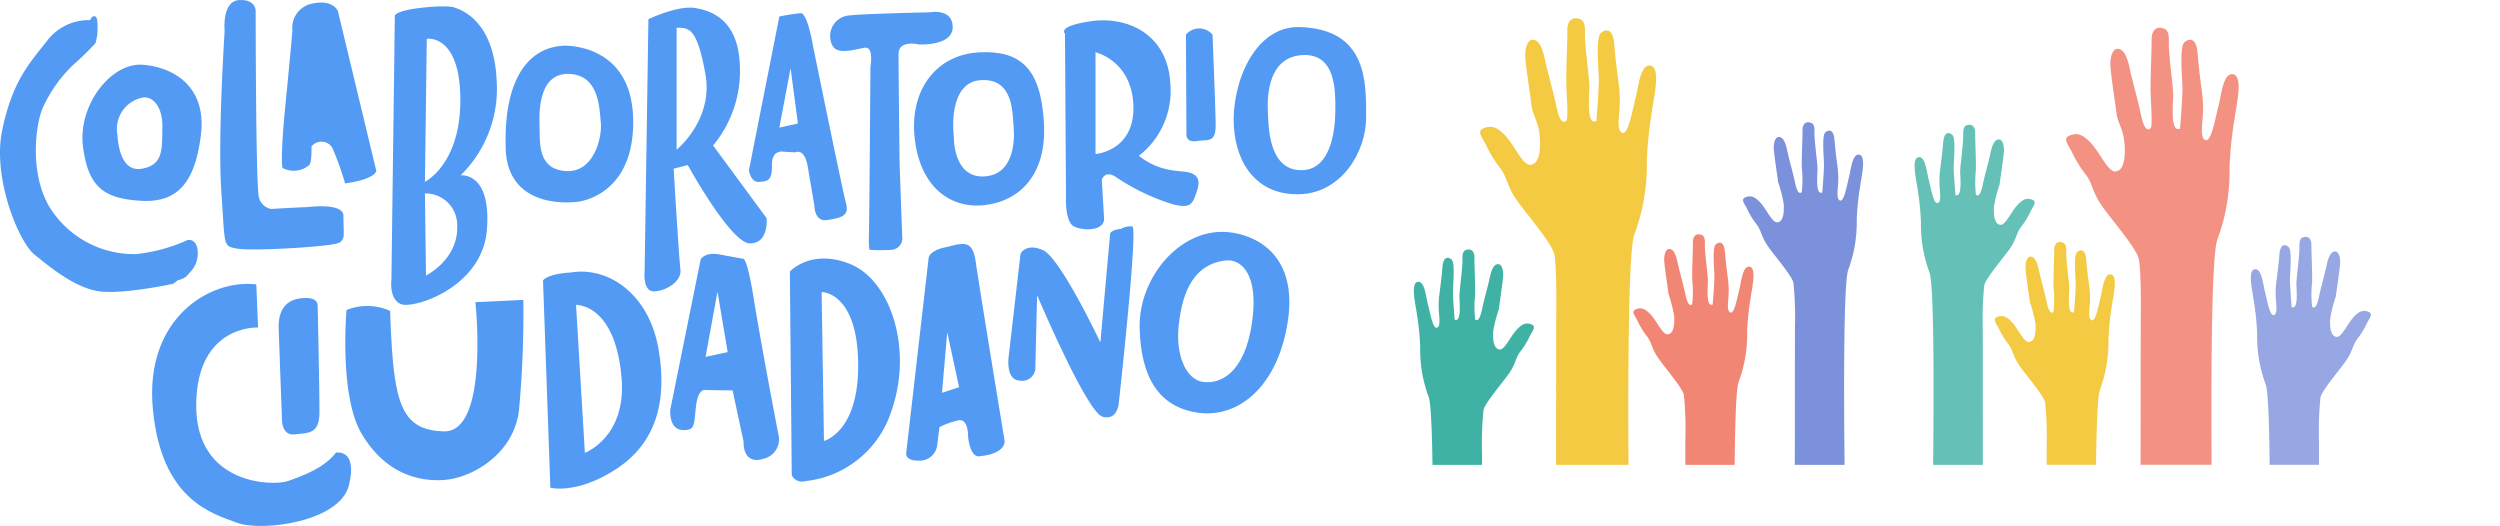 <svg id="Componente_10_1" data-name="Componente 10 – 1" xmlns="http://www.w3.org/2000/svg" xmlns:xlink="http://www.w3.org/1999/xlink" width="288.483" height="60.694" viewBox="0 0 288.483 60.694">
  <defs>
    <clipPath id="clip-path">
      <rect id="Rectángulo_24" data-name="Rectángulo 24" width="143.808" height="51.548" fill="none"/>
    </clipPath>
  </defs>
  <g id="Grupo_78" data-name="Grupo 78" transform="translate(144.675 2.098)">
    <g id="Grupo_77" data-name="Grupo 77" transform="translate(0)" clip-path="url(#clip-path)">
      <g id="Grupo_69" data-name="Grupo 69" transform="translate(26.127 0)">
        <path id="Trazado_375" data-name="Trazado 375" d="M829.968,365.463s.109-6.23-.256-7.5-2.95-4.263-4.189-5.975-1.166-2.659-1.967-3.788a13.183,13.183,0,0,1-1.6-2.55c-.328-.8-1.239-1.712-.438-2.077s1.53-.328,2.624.875,2,3.424,2.877,3.315,1.166-1.311,1.057-3.133-.8-2.514-.947-3.68-.692-4.7-.729-5.683.256-1.858.765-1.93,1.093.328,1.493,2.222.906,3.46,1.327,5.464.9,1.894,1.151,1.639.036-2.768,0-4.189.135-5.319.122-6.266.461-1.457,1.116-1.348.947.364.911,1.748.511,5.137.511,6.084-.328,4.007.546,4.08l.255-.037s.291-3.57.291-4.663-.4-4.954.219-5.5,1.421-.547,1.566,1.312.365,3.424.547,4.845a14.749,14.749,0,0,1,0,3.169c-.036.62-.218,2.113.437,2.186s1.129-2.732,1.458-3.971.547-4.043,1.749-3.788.364,3.643.145,5.283a45.354,45.354,0,0,0-.582,5.719A22.97,22.97,0,0,1,839,355.754c-1.311,3.17-.437,49.7-.273,52.054h-8.8Z" transform="translate(-821.194 -330.84)" fill="#f3c42e" opacity="0.9"/>
      </g>
      <g id="Grupo_70" data-name="Grupo 70" transform="translate(18.474 26.682)">
        <path id="Trazado_376" data-name="Trazado 376" d="M816.191,399.335a39.4,39.4,0,0,1,.174-5.122c.249-.87,2.014-2.909,2.859-4.077s.8-1.815,1.343-2.586a9.027,9.027,0,0,0,1.094-1.74c.224-.547.845-1.169.3-1.417s-1.044-.224-1.791.6-1.367,2.337-1.964,2.262-.8-.894-.721-2.138a16.363,16.363,0,0,1,.646-2.511c.1-.8.472-3.207.5-3.878s-.174-1.268-.522-1.318-.746.224-1.019,1.517-.619,2.362-.906,3.729-.611,1.293-.786,1.119a13.194,13.194,0,0,1,0-2.859c.025-.969-.092-3.63-.083-4.277s-.315-.994-.762-.919-.646.249-.622,1.193-.348,3.506-.348,4.152.224,2.734-.373,2.784l-.174-.025s-.2-2.437-.2-3.182.273-3.381-.149-3.754-.969-.373-1.069.9-.249,2.337-.373,3.306a10.1,10.1,0,0,0,0,2.163c.025.423.149,1.443-.3,1.492s-.771-1.864-.995-2.709-.373-2.759-1.194-2.585-.249,2.486-.1,3.6a30.934,30.934,0,0,1,.4,3.9,15.665,15.665,0,0,0,.97,5.756c.894,2.164.3,33.922.186,35.525h6Z" transform="translate(-808.325 -375.705)" fill="#3fb2a5"/>
      </g>
      <g id="Grupo_71" data-name="Grupo 71" transform="translate(85.507 25.819)" opacity="0.9">
        <path id="Trazado_377" data-name="Trazado 377" d="M927.029,397.885a39.375,39.375,0,0,0-.174-5.122c-.249-.871-2.014-2.909-2.859-4.078s-.8-1.814-1.343-2.586a9.022,9.022,0,0,1-1.094-1.74c-.224-.547-.845-1.169-.3-1.417s1.044-.224,1.79.6,1.367,2.337,1.964,2.262.8-.9.721-2.139a16.334,16.334,0,0,0-.646-2.511c-.1-.8-.472-3.207-.5-3.879s.174-1.268.522-1.317.746.224,1.019,1.517.618,2.362.905,3.729.611,1.293.786,1.119a13.165,13.165,0,0,0,0-2.859c-.025-.969.092-3.63.083-4.276s.315-.994.762-.92.646.249.621,1.194.349,3.506.349,4.152-.224,2.735.373,2.785l.174-.025s.2-2.437.2-3.183-.273-3.381.149-3.754.969-.373,1.069.9.249,2.337.373,3.307a10.055,10.055,0,0,1,0,2.163c-.024.423-.149,1.442.3,1.492s.771-1.864.994-2.709.373-2.76,1.194-2.586.249,2.486.1,3.605a30.8,30.8,0,0,0-.4,3.9,15.685,15.685,0,0,1-.971,5.756c-.894,2.163-.3,33.922-.186,35.525h-6Z" transform="translate(-921.041 -374.255)" fill="#f3c42e"/>
      </g>
      <g id="Grupo_72" data-name="Grupo 72" transform="translate(43.817 24.939)">
        <path id="Trazado_378" data-name="Trazado 378" d="M856.926,396.4a39.387,39.387,0,0,0-.174-5.122c-.249-.87-2.014-2.909-2.859-4.077s-.8-1.814-1.343-2.586a8.99,8.99,0,0,1-1.094-1.74c-.224-.547-.845-1.169-.3-1.417s1.044-.224,1.79.6,1.367,2.337,1.964,2.262.8-.9.721-2.139a16.332,16.332,0,0,0-.647-2.511c-.1-.8-.472-3.207-.5-3.879s.174-1.268.522-1.318.746.224,1.019,1.517.618,2.362.906,3.729.611,1.292.785,1.118a13.158,13.158,0,0,0,0-2.859c-.025-.969.092-3.63.083-4.276s.315-.995.762-.92.646.249.621,1.194.349,3.506.349,4.152-.224,2.735.373,2.784l.174-.025s.2-2.436.2-3.182-.274-3.381.149-3.754.97-.373,1.069.9.249,2.337.373,3.306a10.032,10.032,0,0,1,0,2.164c-.024.423-.149,1.442.3,1.492s.771-1.864.994-2.71.373-2.759,1.194-2.585.249,2.486.1,3.605a30.89,30.89,0,0,0-.4,3.9,15.66,15.66,0,0,1-.971,5.756c-.894,2.163-.3,33.921-.186,35.525h-6Z" transform="translate(-850.939 -372.775)" fill="#ef6852" opacity="0.8"/>
      </g>
      <g id="Grupo_73" data-name="Grupo 73" transform="translate(56.461 12.007)">
        <path id="Trazado_379" data-name="Trazado 379" d="M878.188,374.66a39.4,39.4,0,0,0-.174-5.122c-.249-.87-2.014-2.909-2.859-4.077s-.8-1.814-1.343-2.586a8.992,8.992,0,0,1-1.094-1.74c-.224-.547-.846-1.169-.3-1.417s1.044-.224,1.79.6,1.367,2.337,1.964,2.263.8-.9.721-2.139a16.263,16.263,0,0,0-.646-2.511c-.1-.8-.472-3.207-.5-3.879s.174-1.268.522-1.318.746.224,1.019,1.517.618,2.362.905,3.729.611,1.292.786,1.118a13.166,13.166,0,0,0,0-2.859c-.025-.969.092-3.63.083-4.277s.314-.994.762-.919.646.249.621,1.193.349,3.506.349,4.152-.224,2.735.373,2.784l.174-.025s.2-2.437.2-3.182-.274-3.381.149-3.754.969-.373,1.069.9.249,2.337.373,3.306a10.064,10.064,0,0,1,0,2.164c-.024.423-.149,1.442.3,1.491s.771-1.864.994-2.71.374-2.759,1.194-2.585.249,2.486.1,3.6a30.776,30.776,0,0,0-.4,3.9,15.689,15.689,0,0,1-.971,5.756c-.895,2.163-.3,33.921-.186,35.525h-6Z" transform="translate(-872.2 -351.03)" fill="#4463cd" opacity="0.7"/>
      </g>
      <g id="Grupo_74" data-name="Grupo 74" transform="translate(76.258 12.294)">
        <path id="Trazado_380" data-name="Trazado 380" d="M913.355,375.143a39.4,39.4,0,0,1,.174-5.122c.249-.87,2.014-2.909,2.859-4.077s.8-1.814,1.343-2.586a9.026,9.026,0,0,0,1.094-1.74c.224-.547.845-1.169.3-1.417s-1.044-.224-1.791.6-1.367,2.337-1.964,2.262-.8-.9-.721-2.139a16.335,16.335,0,0,1,.646-2.511c.1-.8.472-3.207.5-3.879s-.174-1.268-.522-1.317-.746.224-1.019,1.516-.618,2.362-.906,3.729-.611,1.293-.786,1.119a13.2,13.2,0,0,1,0-2.859c.025-.969-.092-3.63-.083-4.276s-.315-.995-.762-.92-.646.249-.621,1.194-.348,3.506-.348,4.152.224,2.735-.374,2.784l-.174-.024s-.2-2.436-.2-3.183.274-3.381-.149-3.754-.969-.373-1.069.9-.249,2.337-.373,3.307a10.092,10.092,0,0,0,0,2.163c.025.423.149,1.442-.3,1.492s-.771-1.864-.995-2.71-.373-2.759-1.193-2.585-.249,2.486-.1,3.605a30.91,30.91,0,0,1,.4,3.9,15.669,15.669,0,0,0,.97,5.756c.895,2.163.3,33.921.186,35.525h6Z" transform="translate(-905.489 -351.513)" fill="#3fb2a5" opacity="0.8"/>
      </g>
      <g id="Grupo_75" data-name="Grupo 75" transform="translate(115.054 25.226)" opacity="0.7">
        <path id="Trazado_381" data-name="Trazado 381" d="M978.591,396.888a39.375,39.375,0,0,1,.174-5.122c.249-.871,2.014-2.909,2.859-4.078s.8-1.814,1.343-2.586a8.988,8.988,0,0,0,1.094-1.74c.224-.547.845-1.169.3-1.417s-1.044-.224-1.79.6-1.367,2.337-1.964,2.262-.8-.9-.721-2.139a16.27,16.27,0,0,1,.646-2.511c.1-.8.472-3.207.5-3.879s-.174-1.268-.522-1.317-.746.224-1.019,1.517-.618,2.362-.905,3.729-.611,1.293-.786,1.119a13.165,13.165,0,0,1,0-2.859c.025-.969-.092-3.63-.083-4.276s-.314-.994-.762-.92-.646.249-.621,1.194-.348,3.506-.348,4.152.224,2.735-.373,2.785l-.174-.025s-.2-2.436-.2-3.183.274-3.381-.149-3.754-.97-.373-1.069.9-.249,2.337-.373,3.307a10.027,10.027,0,0,0,0,2.163c.024.423.149,1.442-.3,1.492s-.771-1.864-.994-2.71-.373-2.759-1.194-2.585-.249,2.486-.1,3.605a30.9,30.9,0,0,1,.4,3.9,15.671,15.671,0,0,0,.971,5.756c.894,2.163.3,33.922.186,35.525h6Z" transform="translate(-970.725 -373.258)" fill="#4463cd" opacity="0.8"/>
      </g>
      <g id="Grupo_76" data-name="Grupo 76" transform="translate(93.749 1.105)" opacity="0.8">
        <path id="Trazado_382" data-name="Trazado 382" d="M943.5,366.637s.107-6.107-.25-7.357-2.892-4.179-4.107-5.857-1.142-2.606-1.928-3.714a12.968,12.968,0,0,1-1.572-2.5c-.321-.786-1.214-1.678-.428-2.035s1.5-.322,2.572.857,1.964,3.357,2.821,3.25,1.143-1.286,1.036-3.071-.786-2.464-.929-3.607-.678-4.607-.714-5.571.25-1.82.75-1.892,1.071.322,1.464,2.179.888,3.392,1.3,5.357.878,1.857,1.128,1.606.036-2.714,0-4.106.132-5.214.119-6.142.452-1.428,1.095-1.321.929.357.893,1.714.5,5.035.5,5.963-.321,3.929.536,4l.25-.036s.286-3.5.286-4.571-.393-4.856.214-5.392,1.393-.536,1.535,1.285.358,3.357.535,4.749a14.411,14.411,0,0,1,0,3.107c-.034.608-.214,2.071.429,2.142s1.107-2.677,1.428-3.892.536-3.964,1.714-3.714.357,3.571.143,5.178a44.417,44.417,0,0,0-.571,5.606,22.519,22.519,0,0,1-1.393,8.267c-1.285,3.107-.428,48.721-.268,51.025h-8.624Z" transform="translate(-934.901 -332.698)" fill="#ef6852" opacity="0.9"/>
      </g>
    </g>
  </g>
  <path id="Trazado_383" data-name="Trazado 383" d="M545.017,333.549a6.366,6.366,0,0,0,.224-2.037c.04-1.659-.805-.956-.828-.6a6.01,6.01,0,0,0-5.026,2.432c-2.183,2.744-3.989,4.761-5.143,10.262s1.905,12.884,3.708,14.344,4.764,3.916,7.571,4.264,8.459-.884,8.459-.884l.562-.427a1.9,1.9,0,0,0,1.286-.811,3.07,3.07,0,0,0,.972-2.51c-.071-1.189-.788-1.41-1.22-1.275a18.826,18.826,0,0,1-5.936,1.6,11.465,11.465,0,0,1-9.97-5.478c-2.348-3.986-1.546-9.74-.707-11.492a15.9,15.9,0,0,1,3.471-4.868A29.957,29.957,0,0,0,545.017,333.549Z" transform="translate(-533.99 -328.586)" fill="#539af4"/>
  <path id="Trazado_384" data-name="Trazado 384" d="M580.814,328.8s.224-1.555-1.857-1.481-1.724,3.574-1.724,3.574-.818,12.481-.373,18.647.106,6.16,1.845,6.466,11.16-.23,11.8-.712.447-.719.437-3.07c-.007-1.624-4.327-.975-4.4-1s-3.942.2-3.942.2a1.794,1.794,0,0,1-1.443-1.48C580.825,347.775,580.814,328.8,580.814,328.8Z" transform="translate(-551.311 -327.312)" fill="#539af4"/>
  <path id="Trazado_385" data-name="Trazado 385" d="M592.1,344.424s.054,1.835-.253,2.132a2.753,2.753,0,0,1-3.09.338s-.3-.793.322-7.117S589.9,331,589.9,331a2.827,2.827,0,0,1,2.208-3.051c2.478-.585,3.04.845,3.04.845l4.435,18.453s-.134.959-3.606,1.429a34.034,34.034,0,0,0-1.463-4.086A1.457,1.457,0,0,0,592.1,344.424Z" transform="translate(-556.157 -327.515)" fill="#539af4"/>
  <path id="Trazado_386" data-name="Trazado 386" d="M617.079,328.646c1.041.309,4.758,1.7,4.994,8.682a13.932,13.932,0,0,1-4.171,10.718s3.562-.456,3.036,6.277-8.543,9.176-9.927,8.579-1.092-2.773-1.092-2.773l.395-30.446C610.326,328.8,616.039,328.336,617.079,328.646ZM614,332.289l-.213,16.5s4.139-2.012,4.089-9.559S614,332.289,614,332.289Zm-.213,17.847.121,9.473s3.73-1.834,3.6-5.7A3.643,3.643,0,0,0,613.783,350.136Z" transform="translate(-564.753 -327.813)" fill="#539af4"/>
  <path id="Trazado_387" data-name="Trazado 387" d="M664.871,328.835c2.007.326,5.129,1.458,5.183,7a13.428,13.428,0,0,1-3.1,8.863l6.173,8.385s.291,2.935-1.928,2.911-7.167-9.035-7.167-9.035l-1.628.412s.6,10.189.779,11.62-1.732,2.529-3.07,2.541-1.058-2.454-1.058-2.454l.434-28.956S662.864,328.509,664.871,328.835Zm-2.125,2.275v14.072s4.285-3.437,3.317-8.754S664.189,331.111,662.746,331.111Z" transform="translate(-584.668 -327.911)" fill="#539af4"/>
  <path id="Trazado_388" data-name="Trazado 388" d="M682.816,330.253a23.3,23.3,0,0,1,2.461-.385c.792-.039,1.418,3.747,1.418,3.747s3.408,16.722,3.824,18.224-.734,1.66-2.2,1.9-1.462-1.673-1.462-1.673-.37-2.2-.759-4.469-1.455-1.665-1.455-1.665l-1.3-.076s-1.411-.33-1.378,1.539-.539,1.864-1.5,1.941S679.306,348,679.306,348Zm0,12.818,2.14-.471-.84-6.385Z" transform="translate(-592.886 -328.348)" fill="#539af4"/>
  <path id="Trazado_389" data-name="Trazado 389" d="M699.729,335.932s.443-2.372-.7-2.173-3.175.878-3.715-.316a2.387,2.387,0,0,1,1.958-3.415c2.068-.215,9.292-.357,9.292-.357s2.638-.516,2.656,1.7-3.886,2.005-3.886,2.005-2.353-.564-2.36,1.069.119,12.661.119,12.661l.3,8.41a1.336,1.336,0,0,1-1.238,1.561,21.31,21.31,0,0,1-2.5,0s-.15-.086-.1-1.671S699.729,335.932,699.729,335.932Z" transform="translate(-599.287 -328.247)" fill="#539af4"/>
  <path id="Trazado_390" data-name="Trazado 390" d="M743.594,331.353c4.075-.586,8.808,1.437,9.111,7.189a9.482,9.482,0,0,1-3.625,8.346c2.694,2.127,5.023,1.58,6.06,2.013s.951,1.207.513,2.42-.7,1.644-2.636,1.166a24.441,24.441,0,0,1-6.479-3.077c-1.354-.981-1.735.232-1.735.232s.164,2.96.262,4.437-2.378,1.511-3.467.966-.93-3.505-.93-3.505l-.117-18.749S739.519,331.94,743.594,331.353Zm.482,3.593v11.737s4.542-.342,4.368-5.568S744.077,334.945,744.077,334.945Z" transform="translate(-617.66 -328.91)" fill="#539af4"/>
  <path id="Trazado_391" data-name="Trazado 391" d="M764.1,333.543l.057,11.607s0,.869,1.245.668,2.156.245,2.129-1.914-.361-10.361-.361-10.361A2,2,0,0,0,764.1,333.543Z" transform="translate(-627.252 -329.542)" fill="#539af4"/>
  <path id="Trazado_392" data-name="Trazado 392" d="M575.525,382.453l.2,4.974s-7.088-.37-7.135,8.946,8.956,9.336,10.536,8.785,4.213-1.471,5.587-3.295c0,0,2.533-.485,1.507,3.752s-10.038,5.415-12.933,4.34-8.707-2.625-9.7-13.109S570.171,381.814,575.525,382.453Z" transform="translate(-545.948 -349.636)" fill="#539af4"/>
  <path id="Trazado_393" data-name="Trazado 393" d="M590.412,385.194c-2.177.342-2.382,2.321-2.359,3.34s.385,10.527.385,10.527-.112,2,1.5,1.806,2.827-.023,2.829-2.621-.211-12.326-.211-12.326S592.595,384.851,590.412,385.194Z" transform="translate(-555.901 -350.743)" fill="#539af4"/>
  <path id="Trazado_394" data-name="Trazado 394" d="M601.128,386.669s-.866,9.826,1.724,14.235,6.281,5.6,9.527,5.375,8.044-2.981,8.652-8.031a120.758,120.758,0,0,0,.5-12.748l-5.528.261s1.6,15.021-3.624,14.908-5.848-3.664-6.219-13.894A6.4,6.4,0,0,0,601.128,386.669Z" transform="translate(-561.144 -350.895)" fill="#539af4"/>
  <path id="Trazado_395" data-name="Trazado 395" d="M642.516,380.12c4.353-.743,9.028,2.453,10.148,8.729s-.376,11.045-4.915,13.982-7.548,2.117-7.548,2.117l-.846-23.933C640.1,380.2,642.516,380.12,642.516,380.12Zm.648,3.727,1.021,17.079s4.77-1.774,4.243-8.539S644.969,383.931,643.165,383.847Z" transform="translate(-576.694 -348.672)" fill="#539af4"/>
  <path id="Trazado_396" data-name="Trazado 396" d="M664.041,394.555l3.511-17.356s.472-.869,2.137-.567l2.728.5s.441-.481,1.254,4.6,2.821,15.558,2.821,15.558a2.312,2.312,0,0,1-1.738,2.938c-2.428.727-2.255-2-2.255-2l-1.266-5.9-3.12-.046s-.837-.294-1.1,1.848-.024,2.864-1.594,2.762S664.041,394.555,664.041,394.555Zm4.073-6.1,2.552-.551-1.177-6.972Z" transform="translate(-586.696 -347.275)" fill="#539af4"/>
  <path id="Trazado_397" data-name="Trazado 397" d="M694.241,378.123c4.553,1.858,7.267,9.664,4.736,16.925a11.74,11.74,0,0,1-9.96,8.116,1.316,1.316,0,0,1-1.549-.686l-.219-23.493S689.688,376.265,694.241,378.123Zm-3.327,3.217.27,17.186s3.8-.96,3.941-8.192S692.438,381.436,690.914,381.341Z" transform="translate(-596.105 -347.642)" fill="#539af4"/>
  <path id="Trazado_398" data-name="Trazado 398" d="M709.822,398.75l2.579-22.422s-.064-.855,1.895-1.287,3.163-1.1,3.554,1.705,3.327,20.635,3.327,20.635.193,1.464-2.86,1.756c0,0-1.072.373-1.357-2.269,0,0,.059-2.136-1.151-1.861a9.719,9.719,0,0,0-2.15.771l-.279,2.181a2,2,0,0,1-1.982,1.689C709.613,399.725,709.822,398.75,709.822,398.75Zm4.128-6.929,1.974-.647-1.371-6.338Z" transform="translate(-605.25 -346.496)" fill="#539af4"/>
  <path id="Trazado_399" data-name="Trazado 399" d="M731.048,374.4s.585-1.3,2.588-.429,6.626,10.653,6.626,10.653l1.117-12.443s-.1-.528,1.26-.658a2.115,2.115,0,0,1,1.308-.282c.686.11-1.539,20.193-1.539,20.193s-.065,2.269-1.894,1.76-7.552-14.024-7.552-14.024l-.211,8.63a1.546,1.546,0,0,1-1.794,1.23c-1.638-.061-1.283-2.72-1.283-2.72Z" transform="translate(-613.287 -345.109)" fill="#539af4"/>
  <path id="Trazado_400" data-name="Trazado 400" d="M646.811,344.7c.15,8.891-6.394,9.484-6.394,9.484s-8.1,1.251-8.327-6.153,2.231-11.627,6.716-11.857C638.807,336.179,646.661,335.813,646.811,344.7Zm-7.366-5.268c-3.36-.139-3.513,3.9-3.444,5.832s-.332,5.132,3,5.377,4.244-3.973,4.074-5.609S642.9,339.578,639.445,339.436Z" transform="translate(-573.744 -330.905)" fill="#539af4"/>
  <path id="Trazado_401" data-name="Trazado 401" d="M726.327,345.564c.364,6.2-2.977,9.114-6.922,9.528s-7.418-2.175-8-7.823,2.645-9.6,7.53-9.819C723.688,337.235,725.963,339.366,726.327,345.564Zm-7.169-4.912c-4.06.157-3.229,6.479-3.229,6.479s-.139,4.723,3.379,4.645,3.671-4.038,3.524-5.7S722.824,340.511,719.159,340.653Z" transform="translate(-605.866 -331.415)" fill="#539af4"/>
  <path id="Trazado_402" data-name="Trazado 402" d="M788.65,342.983c0,4-2.849,8.685-7.6,8.864s-7.4-3.217-7.668-7.906,2.271-11.572,7.668-11.381C788.821,332.837,788.652,338.978,788.65,342.983Zm-7.389-7.189c-3.847.241-4.031,4.56-3.954,6.4s.067,6.731,3.7,6.879,4.077-4.723,4.089-6.879S785.215,335.546,781.261,335.794Z" transform="translate(-631.007 -329.437)" fill="#539af4"/>
  <path id="Trazado_403" data-name="Trazado 403" d="M772.209,382.682c-1.186,7.621-5.8,11.112-10.3,10.495s-6.656-3.992-6.79-9.794,4.693-11.584,10.225-11.047C768.676,372.66,773.4,375.061,772.209,382.682Zm-7.224-7.075c-4.173.533-5.07,4.626-5.374,7.682s.756,6.023,2.8,6.324,4.823-1.046,5.665-6.766S766.817,375.373,764.986,375.607Z" transform="translate(-623.613 -345.546)" fill="#539af4"/>
  <path id="Trazado_404" data-name="Trazado 404" d="M563.654,347.972c-.673,5.463-2.672,7.843-6.912,7.594s-6.093-1.535-6.695-6.26,3.219-9.782,7-9.432C560.686,340.212,564.327,342.508,563.654,347.972Zm-6.794-4.3a3.676,3.676,0,0,0-2.844,4.231c.06.985.367,4.415,2.844,3.96s2.3-2.233,2.349-4.781S557.945,343.408,556.86,343.673Z" transform="translate(-540.472 -332.396)" fill="#539af4"/>
</svg>
